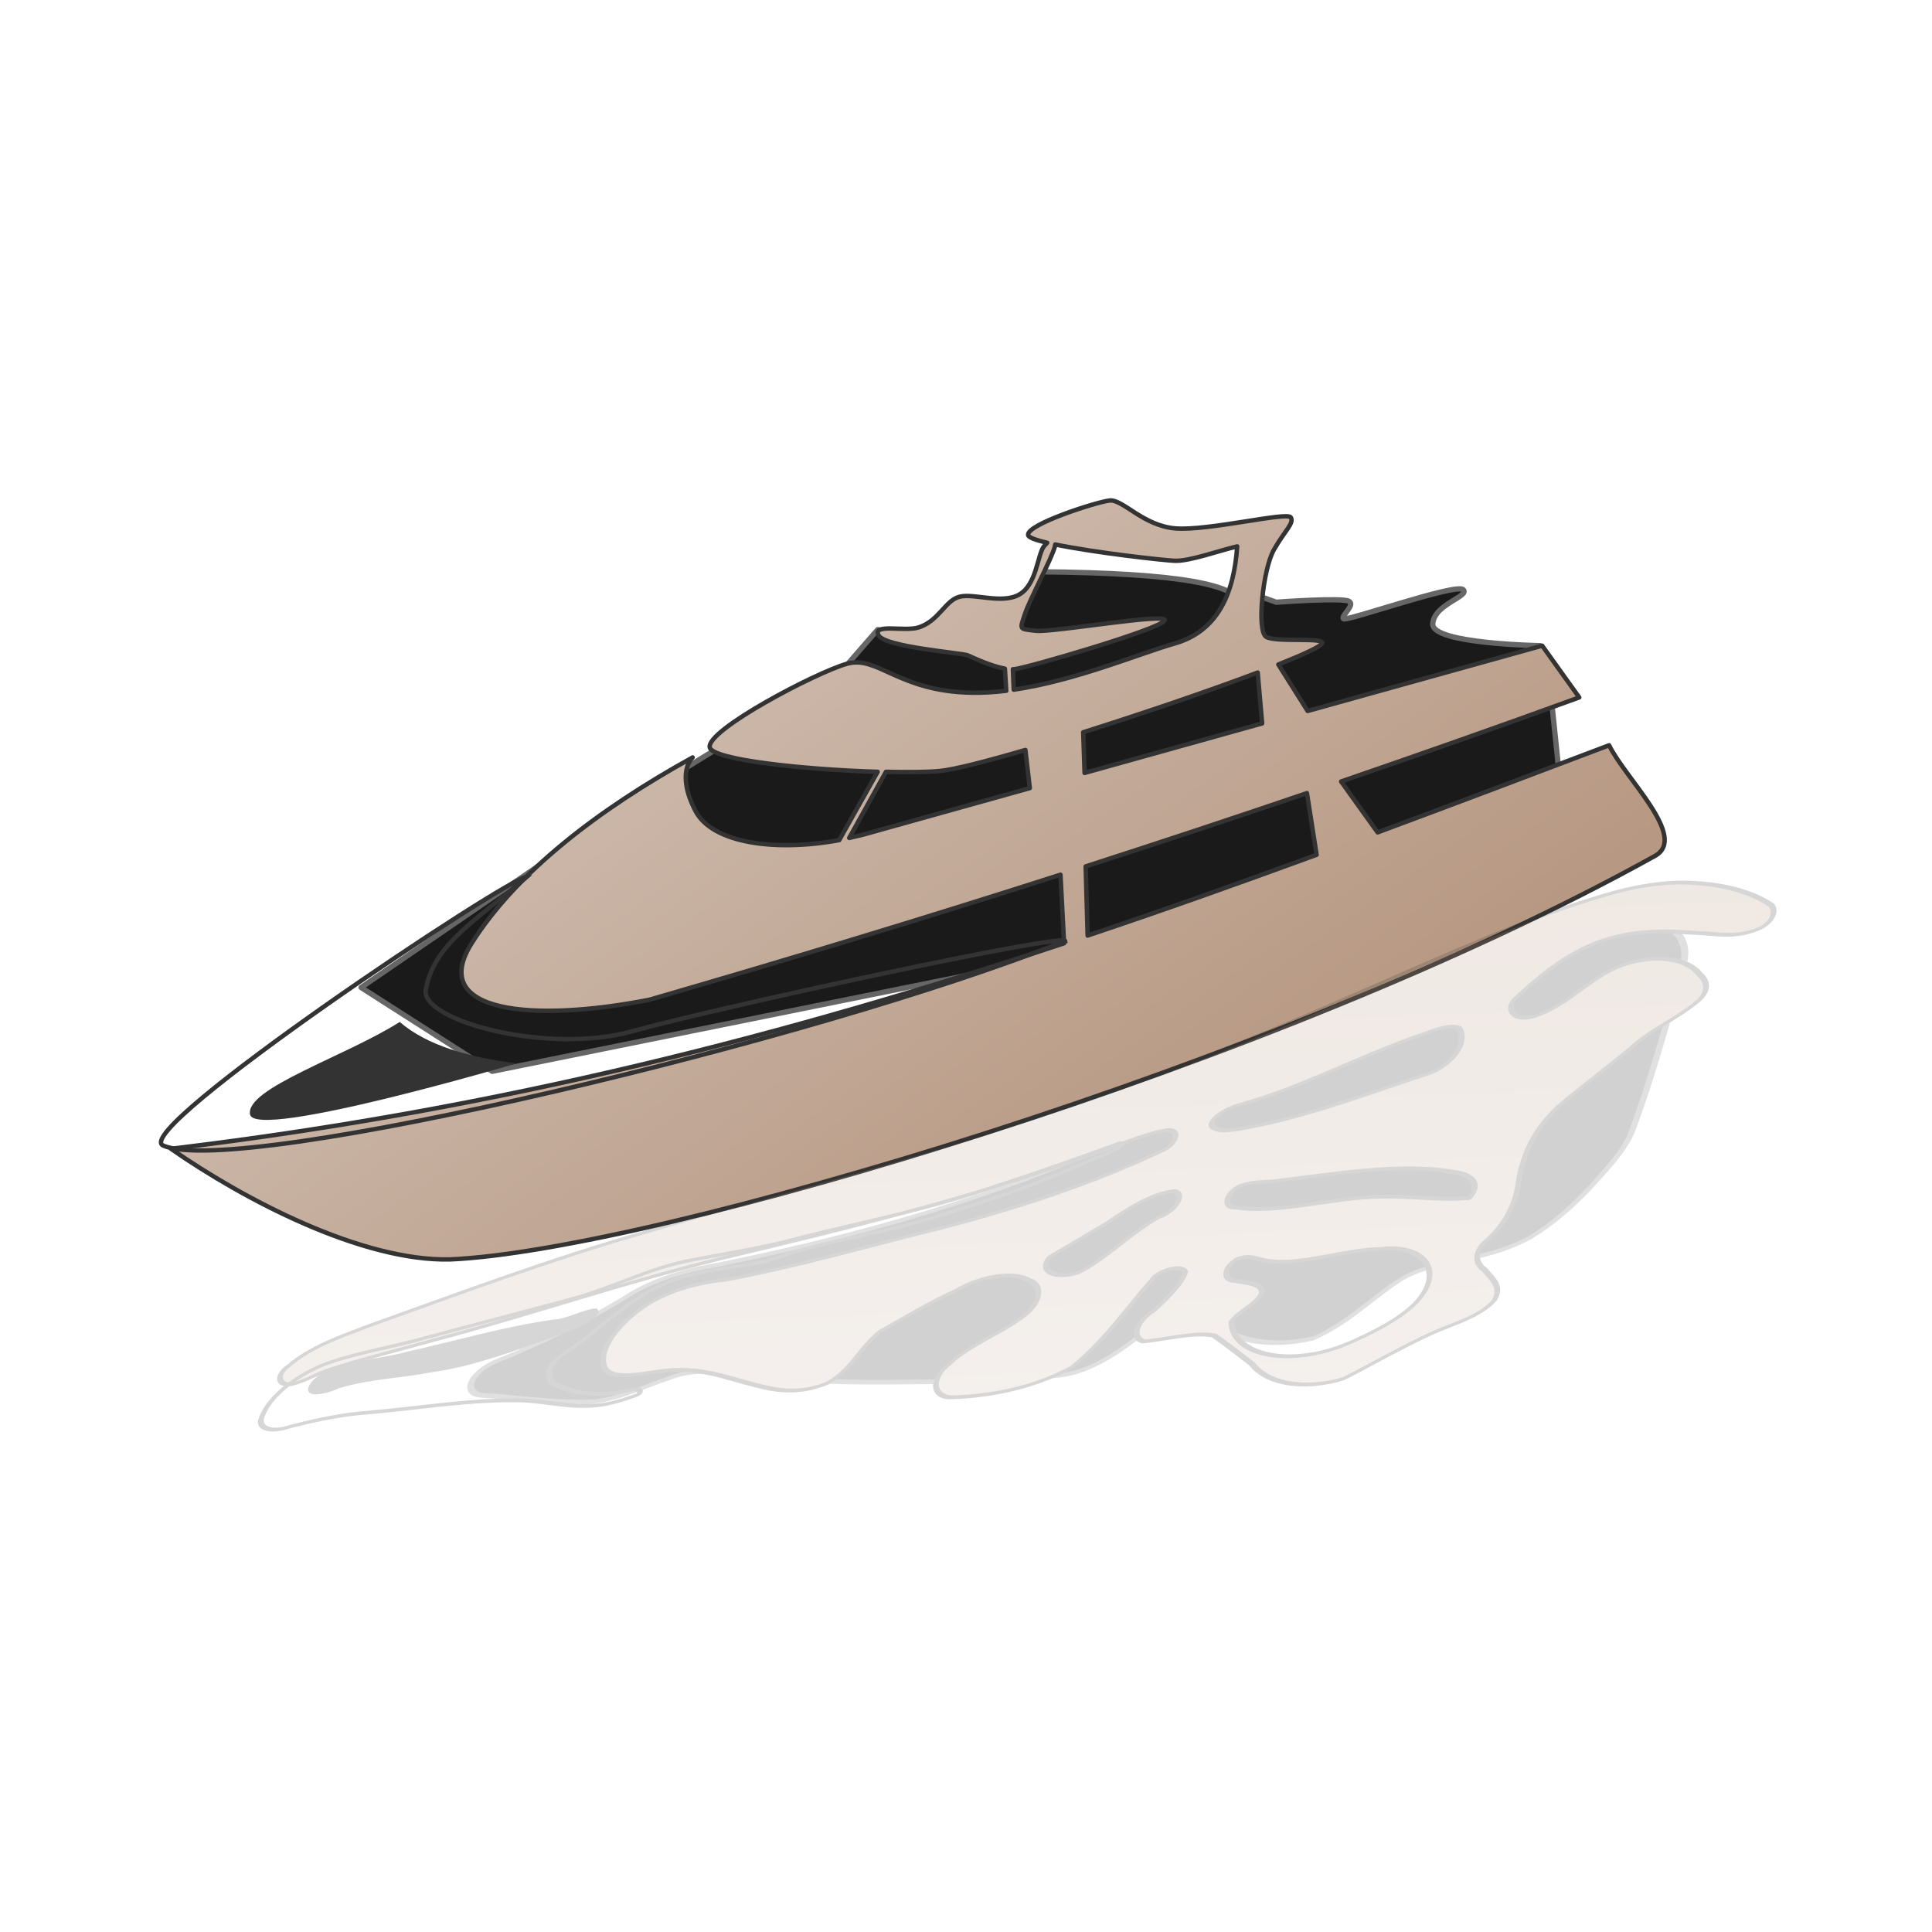 <svg:svg xmlns:dc="http://purl.org/dc/elements/1.1/" xmlns:ns1="http://sodipodi.sourceforge.net/DTD/sodipodi-0.dtd" xmlns:ns2="http://www.inkscape.org/namespaces/inkscape" xmlns:ns3="http://www.w3.org/1999/xlink" xmlns:ns5="http://creativecommons.org/ns#" xmlns:rdf="http://www.w3.org/1999/02/22-rdf-syntax-ns#" xmlns:svg="http://www.w3.org/2000/svg" height="218.298" id="svg2" version="1.1" viewBox="57.924 21.969 218.298 218.298" width="218.298" ns1:docname="deneme.svg" ns2:export-filename="C:\Documents and Settings\Cem Kalyoncu\Desktop\deneme.png" ns2:export-xdpi="104.7506" ns2:export-ydpi="104.7506" ns2:version="0.48.0 r9654">
  <svg:defs id="defs4">
    <svg:linearGradient id="linearGradient3879">
      <svg:stop id="stop3881" offset="0" style="stop-color:#cfbdb0" />
      <svg:stop id="stop3883" offset="1" style="stop-color:#a67e62" />
    </svg:linearGradient>
    <svg:filter color-interpolation-filters="sRGB" id="filter3843" ns2:collect="always">
      <svg:feGaussianBlur id="feGaussianBlur3845" stdDeviation="0.193" ns2:collect="always" />
    </svg:filter>
    <svg:linearGradient gradientUnits="userSpaceOnUse" id="linearGradient3885" x1="237.14" x2="323.21" y1="398.08" y2="520.22" ns2:collect="always" ns3:href="#linearGradient3879" />
    <svg:filter color-interpolation-filters="sRGB" id="filter3957" ns2:collect="always">
      <svg:feGaussianBlur id="feGaussianBlur3959" stdDeviation="2.364" ns2:collect="always" />
    </svg:filter>
  </svg:defs>
  <ns1:namedview bordercolor="#666666" borderopacity="1.0" fit-margin-bottom="0" fit-margin-left="0" fit-margin-right="0" fit-margin-top="0" id="base" pagecolor="#ffffff" showgrid="false" ns2:current-layer="layer1" ns2:cx="288.1984" ns2:cy="17.320488" ns2:document-units="px" ns2:pageopacity="0.0" ns2:pageshadow="2" ns2:window-height="776" ns2:window-maximized="1" ns2:window-width="1151" ns2:window-x="-4" ns2:window-y="-4" ns2:zoom="1.5284558" />
  <svg:g id="layer1" transform="translate(-93.971 -316.48)" ns2:groupmode="layer" ns2:label="Layer 1">
    <svg:path d="m269.38 403.06-3.938 5.906-10.25 1.344-4.125-0.719-4.281 4.906-22.312 13.75l-31.78 21.78 14.81 9.47 68.03-13.75 46.97-15.19 5.719-3.188-1.25-11.969-6.719-1.938 5.656-2.062s-12.217-0.194-12.125-2.438c0.092-2.244 4.233-3.126 3.433-3.888-0.8-0.762-13.206 3.624-13.527 3.295-0.321-0.329 1.381-1.542 0.625-1.982-0.756-0.44-8.219 0.107-8.219 0.107l-2.781-1 0.125 1.219-1.375 0.094c-0.09-2.269-6.891-3.623-22.688-3.75z" id="path3824" style="stroke-linejoin:round;stroke:#666666;stroke-width:0.6;fill:#1a1a1a" ns1:nodetypes="cccccccccccccczzzzccccc" ns2:connector-curvature="0" />
    <svg:g id="g3831" style="filter:url(#filter3843);stroke:#333333;stroke-width:.5;fill:url(#linearGradient3885)">
      <svg:path d="m277.28 395c-1.487 0.16-9.417 2.705-9.219 3.906 0.046 0.278 0.896 0.574 2.156 0.875-0.126 0.132-0.255 0.244-0.375 0.406-0.733 0.984-0.816 4.322-2.781 5.438-1.965 1.116-5.123-0.17-6.75 0.25s-2.321 2.734-4.625 3.469c-1.571 0.501-5.193-0.472-4.531 0.875 0.662 1.347 9.464 2.002 10.094 2.281 0.507 0.225 2.583 1.215 4.188 1.5l0.156 2.5c-1.297 0.158-2.591 0.236-3.844 0.219-8.312-0.117-10.67-4.229-14.125-3.281-3.455 0.948-15.997 7.535-15.531 9.469 0.344 1.427 10.934 2.515 18.969 2.75l-4.344 7.719c-7.111 1.319-14.335 0.394-16.25-3.312-2.253-4.361-0.312-6.031-0.312-6.031-10.783 5.95-19.966 13.068-24.969 21-5.003 7.933 7.091 8.931 20.094 6.375 16.058-4.651 31.372-9.298 46.438-14.125l0.406 7.75c-30.853 10.217-63.227 18.694-100.91 23.219 8.263 5.757 21.577 12.74 31.562 12.5 22.805-1.014 93.646-21.989 136.12-45.594 3.79-2.106-3.376-8.756-5.188-12.5-8.769 3.323-17.463 6.615-26.156 9.844l-4.125-5.75c8.908-3.064 17.848-6.202 26.906-9.5l-4.188-5.844-26.5 7.375-3.312-5.25c2.809-1.115 4.719-1.997 4.938-2.375 0.43-0.745-5.217-0.088-6.312-0.75-1.096-0.662-0.364-7.67 0.875-9.844 1.239-2.174 2.313-2.996 1.906-3.656-0.407-0.66-9.334 1.532-13 1.25-3.666-0.282-5.982-3.317-7.469-3.156zm-6.156 4.969c4.436 0.925 12.284 1.797 13.5 1.844 1.693 0.066 5.042-1.162 7.062-1.625-0.366 5.431-2.275 9.606-7.062 10.969-3.907 1.112-11.143 4.187-18.188 5.219l-0.094-2.312c0.049-0.003 0.11 0.005 0.156 0 1.555-0.18 16.189-4.446 16.969-5.469 0.78-1.023-12.612 1.345-14.531 1.125-1.919-0.22-1.827-0.091-1.25-1.844 0.577-1.753 2.973-6.132 3.406-7.688 0.024-0.084 0.016-0.147 0.031-0.219zm22.88 14.47l0.5 5.75-20.062 5.594-0.156-4.594c6.875-2.17 14.35-4.722 19.719-6.75zm-26.25 8.75 0.5 4.312-17.812 4.969c-0.852 0.259-1.72 0.464-2.594 0.656l4.15-7.47c2.457 0.052 4.651 0.045 6.094-0.094 1.602-0.154 5.207-1.071 9.656-2.375zm31.812 4.875 1.094 6.969c-8.568 3.136-17.165 6.205-25.875 9.125l-0.219-7.812c8.371-2.7 16.691-5.447 25-8.281z" id="path3796" style="stroke-linejoin:round;stroke:#333333;stroke-width:.5;fill:url(#linearGradient3885)" ns2:connector-curvature="0" />
      <svg:path d="m272.25 444.77c-0.138-0.916-39.232 7.501-48.877 10.194-9.645 2.693-24.018-1.211-23.371-4.704 0.969-5.229 5.694-7.775 11.402-12.724-1.754-0.18-44.917 28.622-41.076 30.345 8.307 3.728 73.964-11.913 101.92-23.111z" id="path2998" style="stroke:#333333;stroke-width:.5;fill:url(#linearGradient3885)" ns1:nodetypes="czscsc" ns2:connector-curvature="0" />
    </svg:g>
    <svg:path d="m197.06 453.92c3.083 2.664 7.828 3.993 13.212 4.684 0 0-29.54 8.723-30.123 5.774-0.583-2.95 10.774-6.56 16.91-10.458z" id="path2996" style="fill:#333333" ns1:nodetypes="cczc" ns2:connector-curvature="0" />
    <svg:g id="g3913" style="opacity:.2;filter:url(#filter3957)" transform="matrix(.946 -.398 -.177 -.502 113.95 804.83)">
      <svg:path d="m272.88 411.06c-4.806 2.07-7.845 6.853-9.188 11.75-1.225 3.072-5.476 4.604-8.209 2.544-2.807-1.508-6.465-2.759-9.429-0.948-6.412 3.716-12.279 8.276-18.116 12.82-6.015 4.657-11.612 9.833-16.78 15.412-1.481 1.679-3.347 3.224-5.674 3.383-3.339 0.489-7.176 0.034-9.91 2.414-3.82 2.871-6.911 6.554-10.413 9.781-1.325 1.376-0.899 3.704 0.662 4.702 1.51 1.177 3.468 0.455 5.207 0.688 4.673 0.127 9.35 0.765 13.807 2.202 3.329 0.723 6.743-0.167 9.768-1.573 12.709-4.835 26.063-8.497 39.732-8.798 9.072-0.433 18.157-0.804 27.239-0.733 11.425 0.576 22.665 3.786 34.16 3.076 2.846-0.034 5.869-0.579 8.031-2.577 2.691-2.537 3.51-6.588 2.725-10.123-0.578-2.564-1.876-4.887-2.687-7.38-2.966-7.701-5.914-15.421-9.364-22.921-1.519-3.113-4.216-5.38-6.705-7.696-2.273-1.9-4.798-3.661-7.67-4.491-2.3-0.45-4.662 0-6.795 0.899-2.869 0.833-5.963 2.622-8.962 1.274-3.472-1.382-6.607-3.979-10.494-4.048l-0.938 0.344z" id="path3903" style="stroke-linejoin:round;stroke:#666666;stroke-width:.813;fill:#1a1a1a" ns1:nodetypes="cccccccccccccczzzzccccc" ns2:connector-curvature="0" />
      <svg:g id="g3905" style="filter:url(#filter3843);stroke:#333333;stroke-width:.677;fill:url(#linearGradient3885)">
        <svg:path d="m274.81 400.47c-4.487 1.345-7.547 5.69-8.281 10.188-0.967 2.942-1.868 5.906-2.938 8.812-1.933 2.346-5.009 3.115-7.531 4.625-1.281 1.897 0.179 4.623 2.25 5.188 1.772 1.347 3.699 2.723 4.594 4.844 0.156 1.805-2.597 2.938-3.688 1.438-3.771-3.585-6.954-7.936-11.531-10.562-4.959-1.04-9.937 1.225-13.844 4.125-1.865 1.855-1.159 5.375 1.143 6.539 2.948 2.293 7.095 1.63 10.157 3.655 1.868 1.487 2.43 4.364 1.137 6.399-1.248 2.936-4.783 4.731-7.875 3.844-3.193-0.145-6.274-1.051-9.375-1.75-2.791-1.542-4.162-5.048-7.438-5.812-3.349 0.057-5.652 2.922-7.413 5.436-2.887 3.927-5.266 8.683-9.859 10.893-2.084 1.043-4.824 2.102-5.259 4.702-0.35 4.163 2.938 7.873 6.688 9.219 3.109 0.952 6.42-0.01 9.127-1.62 7.983-3.345 16.476-5.188 24.719-7.75 8.386-2.246 17.112-3.697 25.811-2.911 1.513 0.415 2.229 2.824 0.719 3.688-2.769 1.278-5.92 0.881-8.866 1.375-14.316 1.488-28.137 5.739-41.799 10.076-10.761 3.327-21.976 4.772-32.84 7.692-4.09 0.97-8.129 2.229-12.271 2.935-1.567 0.293-3.397-0.455-4.787 0.422-1.248 1.049-0.763 3.133 0.719 3.688 2.944 1.916 6.66 1.414 9.98 1.186 10.584-1.115 21.237-1.946 31.63-4.348 18.369-3.817 36.449-9.325 55.19-11.115 9.715-1.024 19.5-1.149 29.258-0.831 9.291 0.179 18.723 0.823 27.88-1.142 3.498-0.688 6.808-2.236 9.469-4.625 3.371-2.983 6.081-6.798 7.625-11.031 0.408-1.518-0.389-3.728-2.214-3.688-2.728 0.054-4.429 2.502-6.325 4.115-3.161 2.949-6.628 6.351-11.206 6.586-3.928 0.121-7.344-2.174-10.412-4.356-1.513-1.698-0.409-5.099 2.031-5.062 3.934-0.264 7.02 3.474 11 2.75 3.848-0.775 6.612-4.372 7.175-8.14 0.541-1.769 0.476-4.205-1.373-5.179-2.667-1.585-6.009-1.616-8.508-3.55-3.216-1.865-6.58-3.493-9.724-5.469-3.921-2.938-5.837-7.715-7.077-12.297-0.995-3.185-2.625-6.41-5.557-8.209-1.544-1.324-1.651-3.603-0.973-5.396 0.384-2.22 1.292-4.774-0.121-6.823-1.966-1.914-4.907-1.253-7.369-1.27-3.756-0.187-7.418-1.108-11.131-1.636-0.24 0.052-0.479 0.104-0.719 0.156zm3.25 6.406c3.222 0.184 6.968 0.836 8.913 3.698 2.795 3.91 1.22 9.906-2.944 12.177-3.645 2.743-8.624 3.261-11.844 6.625-1.173 0.952-1.835 3.239-3.469 3.188-1.759-0.554-2.208-3.174-0.741-4.299 0.919-1.237 2.548-2.539 2.198-4.24-0.763-1.758-3.103-1.772-4.239-3.18-1.199-6.468 3.911-13.45 10.531-13.969 0.533 0.035 1.062-0.07 1.594 0zm17.469 18.781c1.552 1.99 0.346 4.771-1.244 6.342-5.02 6.013-12.338 9.273-19.077 12.919-1.147 0.714-2.266 1.796-3.711 1.739-1.64-0.482-2.301-3.038-0.781-4.031 4.011-4.652 10.337-5.972 15.124-9.569 3.311-2.351 5.931-5.575 9.376-7.744l0.207 0.227 0.106 0.116zm-43.22 17.34c3.494 0.873 6.347 3.337 9.844 4.188 1.97-0.326 3.752 2.224 2.562 3.906-2.722 1.54-5.814 0.114-8.469-0.844-2.273-0.586-4.544-1.18-6.812-1.781-2.108-2.014 0.262-5.697 2.875-5.469zm43.812 10.062c3.001 0.281 4.658 3.665 4.219 6.406-0.762 1.821-3.058 1.682-4.688 1.938-7.029 0.809-14.235-0.566-21.156 1.25-1.427 0.345-3.708-0.363-3.406-2.188 0.698-2.224 3.275-2.802 5.172-3.614 6.276-2.29 12.997-2.756 19.546-3.792h0.307 0.005z" id="path3907" style="stroke-linejoin:round;stroke:#333333;stroke-width:.677;fill:url(#linearGradient3885)" ns2:connector-curvature="0" />
        <svg:path d="m201.12 455.41c-1.706 0.163-3.464 0.591-4.881 1.639-3.026 2.104-4.998 5.355-7.971 7.531-5.059 4.079-11.055 6.721-16.524 10.174-2.623 1.502-5.49 2.504-8.406 3.25-1.659 0.551-2.625 2.437-1.75 4.031 1.513 3.472 5.529 5.626 9.268 5.035 3.657-0.561 7.036-2.204 10.636-3.021 5.755-1.521 11.494-3.11 17.252-4.609 4.149-0.91 8.526-0.342 12.562-1.844 3.836-1.424 7.499-3.319 11.45-4.444 7.937-2.136 15.58-5.526 23.814-6.432 4.71-0.765 9.457-1.309 14.205-1.75 1.231-0.889-1.933-1.191-2.646-0.951-4.223-0.146-8.467-0.144-12.644 0.572-4.901 0.711-9.83 1.562-14.46 3.38-3.413 1.155-6.824 2.457-10.438 2.812-4.339 1.028-8.035 4.461-12.688 4.125-4.829-0.414-8.452-4.076-12.938-5.5-2.236-1.025-2.61-4.205-1.219-6.062 1.513-3.01 4.147-5.481 7.375-6.531 0.763-0.136 1.117-1.688 0-1.406z" id="path3909" style="stroke:#333333;stroke-width:.677;fill:url(#linearGradient3885)" ns1:nodetypes="czscsc" ns2:connector-curvature="0" />
      </svg:g>
      <svg:path d="m196.06 473.5c-5.148 0.547-10.492 0.885-15.19 3.274-3.435 1.368-6.498 3.711-10.147 4.502-1.474-0.104-3.818 0.636-3.29 2.526 0.689 1.947 3.225 2.349 4.952 1.639 2.3-0.785 4.424-2.023 6.787-2.653 5.477-1.841 11.174-3.134 16.357-5.757 1.461-1.006 3.564-0.387 4.844-1.344 0.568-1.78-1.937-2.381-3.276-2.212-0.345 0.008-0.691 0.016-1.036 0.024z" id="path3911" style="fill:#333333" ns1:nodetypes="cczc" ns2:connector-curvature="0" />
    </svg:g>
  </svg:g>
</svg:svg>